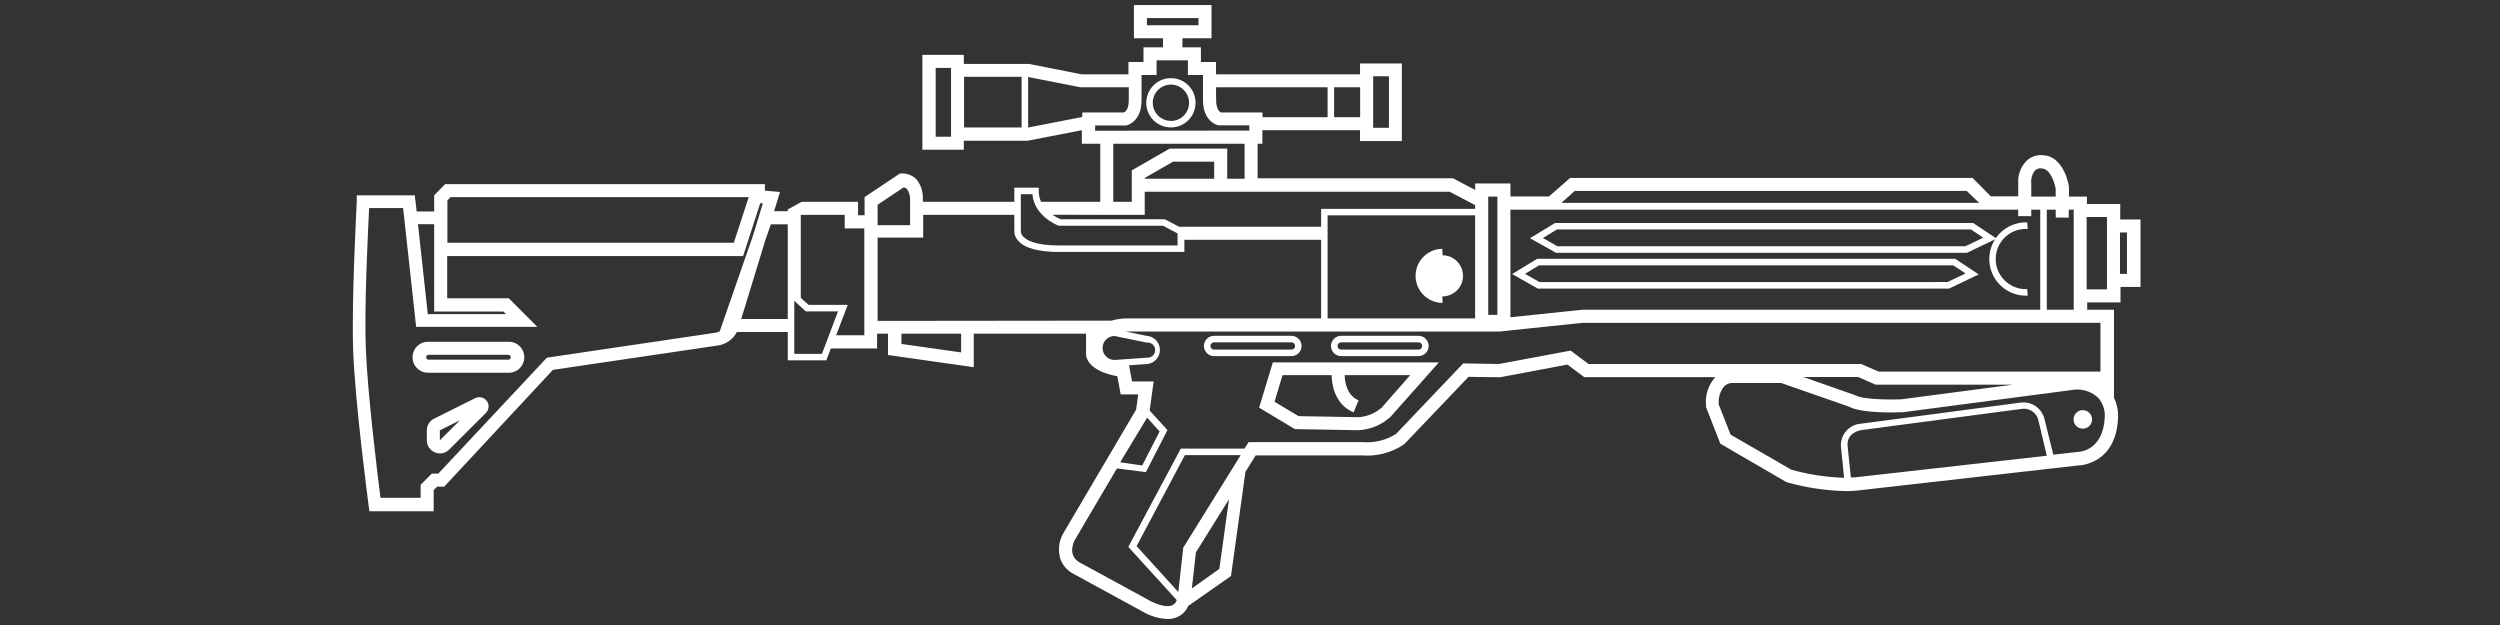 ﻿<?xml version="1.0" encoding="UTF-8" standalone="no"?>
<!DOCTYPE svg PUBLIC "-//W3C//DTD SVG 20010904//EN" "http://www.w3.org/TR/2001/REC-SVG-20010904/DTD/svg10.dtd">
<svg version="1.1" id="Frosty Editor v1.0.6.3" xmlns="http://www.w3.org/2000/svg" d1p1:xlink="http://www.w3.org/1999/xlink" viewBox="0 0 384 96" xmlns:d1p1="xmlns">
  <rect x="0" y="0" width="384" height="96" fill="#333333" stroke="none"/>
  <path stroke="none" fill="none" d="M 232.310,42.090 C 233.590,41.310 234.870,40.530 236.150,39.750 257.553,39.750 278.957,39.750 300.360,39.750 301.563,40.550 302.767,41.350 303.970,42.150 302.450,42.877 300.930,43.603 299.410,44.330 278.343,44.330 257.277,44.330 236.210,44.330 234.910,43.583 233.610,42.837 232.310,42.090 Z M 238.900,34.250 C 260.303,34.250 281.707,34.250 303.110,34.250 304.313,35.050 305.517,35.850 306.720,36.650 305.200,37.377 303.680,38.103 302.160,38.830 281.107,38.830 260.053,38.830 239.000,38.830 237.667,38.083 236.333,37.337 235.000,36.590 236.300,35.810 237.600,35.030 238.900,34.250 Z M 311.420,34.160 C 311.447,34.493 311.473,34.827 311.500,35.160 311.473,35.160 311.447,35.160 311.420,35.160 309.716,35.081 308.107,35.945 307.232,37.408 306.356,38.872 306.356,40.698 307.232,42.162 308.107,43.625 309.716,44.489 311.420,44.410 311.447,44.743 311.473,45.077 311.500,45.410 309.435,45.511 307.481,44.471 306.411,42.703 305.340,40.935 305.324,38.722 306.370,36.939 307.415,35.156 309.354,34.089 311.420,34.160 311.420,34.160 311.420,34.160 311.420,34.160 Z M 313.420,47.580 C 313.420,42.453 313.420,37.327 313.420,32.200 312.947,32.200 312.473,32.200 312.000,32.200 312.000,32.533 312.000,32.867 312.000,33.200 311.333,33.200 310.667,33.200 310.000,33.200 310.000,32.867 310.000,32.533 310.000,32.200 308.490,32.200 306.980,32.200 305.470,32.200 305.427,32.200 305.383,32.200 305.340,32.200 282.950,32.200 260.560,32.200 238.170,32.200 238.113,32.200 238.057,32.200 238.000,32.200 236.000,32.200 234.000,32.200 232.000,32.200 232.000,37.710 232.000,43.220 232.000,48.730 235.667,48.347 239.333,47.963 243.000,47.580 266.473,47.580 289.947,47.580 313.420,47.580 Z " />
  <path stroke="none" fill="none" d="M 228.590,30.220 C 229.063,30.220 229.537,30.220 230.010,30.220 230.010,36.267 230.010,42.313 230.010,48.360 229.537,48.360 229.063,48.360 228.590,48.360 228.590,42.313 228.590,36.267 228.590,30.220 Z " />
  <path stroke="none" fill="none" d="M 300.020,40.750 C 278.813,40.750 257.607,40.750 236.400,40.750 235.680,41.187 234.960,41.623 234.240,42.060 234.983,42.483 235.727,42.907 236.470,43.330 257.360,43.330 278.250,43.330 299.140,43.330 300.063,42.890 300.987,42.450 301.910,42.010 301.280,41.590 300.650,41.170 300.020,40.750 300.020,40.750 300.020,40.750 300.020,40.750 Z " />
  <path stroke="none" fill="none" d="M 315.790,32.200 C 315.333,32.200 314.877,32.200 314.420,32.200 314.420,37.327 314.420,42.453 314.420,47.580 315.797,47.580 317.173,47.580 318.550,47.580 318.550,42.453 318.550,37.327 318.550,32.200 318.297,32.200 318.043,32.200 317.790,32.200 317.790,32.603 317.790,33.007 317.790,33.410 317.123,33.410 316.457,33.410 315.790,33.410 315.790,33.007 315.790,32.603 315.790,32.200 315.790,32.200 315.790,32.200 315.790,32.200 Z " />
  <path stroke="none" fill="none" d="M 204.920,13.420 C 206.253,13.420 207.587,13.420 208.920,13.420 208.920,14.950 208.920,16.480 208.920,18.010 207.587,18.010 206.253,18.010 204.920,18.010 204.920,16.480 204.920,14.950 204.920,13.420 Z " />
  <path stroke="none" fill="none" d="M 302.130,29.330 C 282.060,29.330 261.990,29.330 241.920,29.330 241.227,29.940 240.533,30.550 239.840,31.160 261.213,31.160 282.587,31.160 303.960,31.160 303.350,30.550 302.740,29.940 302.130,29.330 302.130,29.330 302.130,29.330 302.130,29.330 Z " />
  <path stroke="none" fill="none" d="M 301.890,37.830 C 302.813,37.390 303.737,36.950 304.660,36.510 304.030,36.090 303.400,35.670 302.770,35.250 281.563,35.250 260.357,35.250 239.150,35.250 238.430,35.687 237.710,36.123 236.990,36.560 237.733,36.983 238.477,37.407 239.220,37.830 260.110,37.830 281.000,37.830 301.890,37.830 301.890,37.830 301.890,37.830 301.890,37.830 Z " />
  <path stroke="none" fill="none" d="M 179.900,19.580 C 178.366,19.584 176.981,18.663 176.391,17.247 175.802,15.831 176.123,14.200 177.207,13.114 178.290,12.028 179.921,11.702 181.338,12.288 182.756,12.874 183.680,14.256 183.680,15.790 183.680,16.801 183.277,17.769 182.559,18.481 181.842,19.192 180.870,19.588 179.860,19.580 179.873,19.580 179.887,19.580 179.900,19.580 Z M 191.900,19.270 C 190.313,19.270 188.727,19.270 187.140,19.270 187.050,19.270 184.780,18.760 184.780,15.420 184.780,14.120 184.780,12.820 184.780,11.520 184.007,11.520 183.233,11.520 182.460,11.520 182.460,10.770 182.460,10.020 182.460,9.270 180.857,9.270 179.253,9.270 177.650,9.270 177.650,10.020 177.650,10.770 177.650,11.520 176.880,11.520 176.110,11.520 175.340,11.520 175.340,12.813 175.340,14.107 175.340,15.400 175.340,18.740 173.070,19.230 172.970,19.250 172.907,19.250 172.843,19.250 172.780,19.250 171.257,19.250 169.733,19.250 168.210,19.250 168.210,19.520 168.210,19.790 168.210,20.060 176.107,20.060 184.003,20.060 191.900,20.060 191.900,19.797 191.900,19.533 191.900,19.270 Z " />
  <path stroke="none" fill="none" d="M 191.170,27.450 C 191.170,25.660 191.170,23.870 191.170,22.080 184.447,22.080 177.723,22.080 171.000,22.080 171.000,25.053 171.000,28.027 171.000,31.000 171.947,31.000 172.893,31.000 173.840,31.000 173.840,29.390 173.840,27.780 173.840,26.170 175.780,25.057 177.720,23.943 179.660,22.830 182.607,22.830 185.553,22.830 188.500,22.830 188.500,24.370 188.500,25.910 188.500,27.450 189.390,27.450 190.280,27.450 191.170,27.450 191.170,27.450 191.170,27.450 191.170,27.450 Z " />
  <path stroke="none" fill="none" d="M 182.650,15.790 C 182.650,17.331 181.401,18.580 179.860,18.580 178.319,18.580 177.070,17.331 177.070,15.790 177.070,14.249 178.319,13.000 179.860,13.000 181.401,13.000 182.650,14.249 182.650,15.790 182.650,15.790 182.650,15.790 182.650,15.790 Z " />
  <path stroke="none" fill="none" d="M 173.340,15.400 C 173.340,14.733 173.340,14.067 173.340,13.400 170.853,13.400 168.367,13.400 165.880,13.400 163.213,12.877 160.547,12.353 157.880,11.830 157.880,14.417 157.880,17.003 157.880,19.590 160.613,19.060 163.347,18.530 166.080,18.000 166.123,18.000 166.167,18.000 166.210,18.000 166.210,17.757 166.210,17.513 166.210,17.270 168.347,17.270 170.483,17.270 172.620,17.270 172.790,17.190 173.340,16.810 173.340,15.400 173.340,15.400 173.340,15.400 173.340,15.400 Z " />
  <path stroke="none" fill="none" d="M 187.500,17.270 C 189.633,17.270 191.767,17.270 193.900,17.270 193.900,17.513 193.900,17.757 193.900,18.000 197.233,18.000 200.567,18.000 203.900,18.000 203.900,16.473 203.900,14.947 203.900,13.420 198.193,13.420 192.487,13.420 186.780,13.420 186.780,14.087 186.780,14.753 186.780,15.420 186.780,16.780 187.300,17.170 187.500,17.270 187.500,17.270 187.500,17.270 187.500,17.270 Z " />
  <path stroke="none" fill="none" d="M 176.170,2.780 C 178.810,2.780 181.450,2.780 184.090,2.780 184.090,3.147 184.090,3.513 184.090,3.880 181.450,3.880 178.810,3.880 176.170,3.880 176.170,3.513 176.170,3.147 176.170,2.780 Z " />
  <path stroke="none" fill="none" d="M 148.080,11.800 C 151.027,11.800 153.973,11.800 156.920,11.800 156.920,14.407 156.920,17.013 156.920,19.620 153.973,19.620 151.027,19.620 148.080,19.620 148.080,17.013 148.080,14.407 148.080,11.800 Z " />
  <path stroke="none" fill="none" d="M 175.840,27.450 C 179.393,27.450 182.947,27.450 186.500,27.450 186.500,26.577 186.500,25.703 186.500,24.830 184.397,24.830 182.293,24.830 180.190,24.830 178.740,25.660 177.290,26.490 175.840,27.320 175.840,27.363 175.840,27.407 175.840,27.450 175.840,27.450 175.840,27.450 175.840,27.450 Z " />
  <path stroke="none" fill="none" d="M 146.070,10.430 C 145.283,10.430 144.497,10.430 143.710,10.430 143.710,13.950 143.710,17.470 143.710,20.990 144.497,20.990 145.283,20.990 146.070,20.990 146.070,20.533 146.070,20.077 146.070,19.620 146.073,19.620 146.077,19.620 146.080,19.620 146.080,17.013 146.080,14.407 146.080,11.800 146.077,11.800 146.073,11.800 146.070,11.800 146.070,11.343 146.070,10.887 146.070,10.430 146.070,10.430 146.070,10.430 146.070,10.430 Z " />
  <path stroke="none" fill="none" d="M 129.750,32.990 C 127.797,32.990 125.843,32.990 123.890,32.990 123.593,33.000 123.297,33.010 123.000,33.020 123.000,37.267 123.000,41.513 123.000,45.760 123.397,46.117 123.793,46.473 124.190,46.830 126.190,46.830 128.190,46.830 130.190,46.830 129.597,48.387 129.003,49.943 128.410,51.500 129.853,51.500 131.297,51.500 132.740,51.500 132.740,51.137 132.740,50.773 132.740,50.410 132.743,50.410 132.747,50.410 132.750,50.410 132.750,45.773 132.750,41.137 132.750,36.500 132.750,36.027 132.750,35.553 132.750,35.080 131.750,35.080 130.750,35.080 129.750,35.080 129.750,34.383 129.750,33.687 129.750,32.990 129.750,32.990 129.750,32.990 129.750,32.990 Z " />
  <path stroke="none" fill="none" d="M 210.920,11.750 C 211.727,11.750 212.533,11.750 213.340,11.750 213.340,14.390 213.340,17.030 213.340,19.670 212.533,19.670 211.727,19.670 210.920,19.670 210.920,17.030 210.920,14.390 210.920,11.750 Z " />
  <path stroke="none" fill="none" d="M 77.710,48.250 C 77.580,48.117 77.450,47.983 77.320,47.850 73.777,47.850 70.233,47.850 66.690,47.850 66.690,43.380 66.690,38.910 66.690,34.440 65.857,34.440 65.023,34.440 64.190,34.440 64.697,39.043 65.203,43.647 65.710,48.250 69.710,48.250 73.710,48.250 77.710,48.250 77.710,48.250 77.710,48.250 77.710,48.250 Z " />
  <path stroke="none" fill="none" d="M 112.690,37.330 C 113.450,34.980 114.210,32.630 114.970,30.280 99.710,30.280 84.450,30.280 69.190,30.280 69.023,30.450 68.857,30.620 68.690,30.790 68.690,32.970 68.690,35.150 68.690,37.330 83.357,37.330 98.023,37.330 112.690,37.330 112.690,37.330 112.690,37.330 112.690,37.330 Z " />
  <path stroke="none" fill="none" d="M 67.520,67.630 C 68.553,66.607 69.587,65.583 70.620,64.560 69.590,65.073 68.560,65.587 67.530,66.100 67.527,66.610 67.523,67.120 67.520,67.630 67.520,67.630 67.520,67.630 67.520,67.630 Z " />
  <path stroke="none" fill="none" d="M 123.800,47.830 C 123.207,47.290 122.613,46.750 122.020,46.210 122.020,48.917 122.020,51.623 122.020,54.330 123.430,54.330 124.840,54.330 126.250,54.330 127.080,52.163 127.910,49.997 128.740,47.830 127.093,47.830 125.447,47.830 123.800,47.830 123.800,47.830 123.800,47.830 123.800,47.830 Z " />
  <path stroke="none" fill="none" d="M 121.000,45.870 C 121.000,42.060 121.000,38.250 121.000,34.440 120.133,34.440 119.267,34.440 118.400,34.440 118.130,35.213 117.860,35.987 117.590,36.760 116.343,40.833 115.097,44.907 113.850,48.980 116.240,48.980 118.630,48.980 121.020,48.980 121.020,47.943 121.020,46.907 121.020,45.870 121.013,45.870 121.007,45.870 121.000,45.870 121.000,45.870 121.000,45.870 121.000,45.870 Z " />
  <path stroke="none" fill="none" d="M 78.000,54.500 C 73.967,54.500 69.933,54.500 65.900,54.500 65.751,54.476 65.602,54.541 65.520,54.667 65.438,54.794 65.438,54.956 65.520,55.083 65.602,55.209 65.751,55.274 65.900,55.250 69.933,55.250 73.967,55.250 78.000,55.250 78.149,55.274 78.298,55.209 78.380,55.083 78.462,54.956 78.462,54.794 78.380,54.667 78.298,54.541 78.149,54.476 78.000,54.500 78.000,54.500 78.000,54.500 78.000,54.500 Z " />
  <path stroke="none" fill="none" d="M 78.000,57.250 C 73.967,57.250 69.933,57.250 65.900,57.250 65.015,57.307 64.171,56.868 63.711,56.109 63.251,55.351 63.251,54.399 63.711,53.641 64.171,52.882 65.015,52.443 65.900,52.500 69.933,52.500 73.967,52.500 78.000,52.500 78.885,52.443 79.729,52.882 80.189,53.641 80.649,54.399 80.649,55.351 80.189,56.109 79.729,56.868 78.885,57.307 78.000,57.250 78.000,57.250 78.000,57.250 78.000,57.250 Z M 74.600,63.420 C 72.733,65.297 70.867,67.173 69.000,69.050 68.626,69.432 68.114,69.648 67.580,69.650 67.316,69.646 67.054,69.592 66.810,69.490 66.052,69.184 65.558,68.447 65.560,67.630 65.560,67.123 65.560,66.617 65.560,66.110 65.557,65.347 65.987,64.649 66.670,64.310 68.780,63.257 70.890,62.203 73.000,61.150 73.622,60.843 74.374,61.030 74.780,61.592 75.185,62.154 75.127,62.926 74.640,63.420 74.627,63.420 74.613,63.420 74.600,63.420 Z M 115.690,36.140 C 116.187,34.513 116.683,32.887 117.180,31.260 117.043,31.260 116.907,31.260 116.770,31.260 115.893,33.963 115.017,36.667 114.140,39.370 98.990,39.370 83.840,39.370 68.690,39.370 68.690,41.543 68.690,43.717 68.690,45.890 71.843,45.890 74.997,45.890 78.150,45.890 79.613,47.357 81.077,48.823 82.540,50.290 76.333,50.290 70.127,50.290 63.920,50.290 63.253,44.193 62.587,38.097 61.920,32.000 60.180,32.000 58.440,32.000 56.700,32.000 56.530,35.370 55.980,47.000 56.190,53.590 56.400,60.180 58.000,73.070 58.440,76.500 60.480,76.500 62.520,76.500 64.560,76.500 64.560,75.833 64.560,75.167 64.560,74.500 65.130,73.930 65.700,73.360 66.270,72.790 66.603,72.790 66.937,72.790 67.270,72.790 72.847,66.840 78.423,60.890 84.000,54.940 92.667,53.657 101.333,52.373 110.000,51.090 110.188,51.056 110.370,50.995 110.540,50.910 112.257,45.987 113.973,41.063 115.690,36.140 Z " />
  <path stroke="none" fill="none" d="M 315.790,28.920 C 315.700,28.480 315.140,25.920 313.590,25.830 313.245,25.790 312.900,25.899 312.640,26.130 312.182,26.690 311.966,27.410 312.040,28.130 312.040,28.797 312.040,29.463 312.040,30.130 313.290,30.130 314.540,30.130 315.790,30.130 315.790,29.727 315.790,29.323 315.790,28.920 Z " />
  <path stroke="none" fill="none" d="M 206.000,53.700 C 209.960,53.700 213.920,53.700 217.880,53.700 218.080,53.700 218.265,53.594 218.366,53.420 218.466,53.247 218.466,53.033 218.366,52.860 218.265,52.686 218.080,52.580 217.880,52.580 213.920,52.580 209.960,52.580 206.000,52.580 205.691,52.580 205.441,52.831 205.441,53.140 205.441,53.449 205.691,53.700 206.000,53.700 206.000,53.700 206.000,53.700 206.000,53.700 Z " />
  <path stroke="none" fill="none" d="M 292.130,61.330 C 297.833,60.580 303.537,59.830 309.240,59.080 302.203,59.080 295.167,59.080 288.130,59.080 287.240,58.690 286.350,58.300 285.460,57.910 282.640,57.910 279.820,57.910 277.000,57.910 279.687,58.857 282.373,59.803 285.060,60.750 285.860,61.250 289.340,61.440 292.130,61.330 292.130,61.330 292.130,61.330 292.130,61.330 Z " />
  <path stroke="none" fill="none" d="M 198.920,53.140 C 198.920,52.831 198.669,52.580 198.360,52.580 194.400,52.580 190.440,52.580 186.480,52.580 186.171,52.580 185.921,52.831 185.921,53.140 185.921,53.449 186.171,53.700 186.480,53.700 190.440,53.700 194.400,53.700 198.360,53.700 198.669,53.700 198.920,53.449 198.920,53.140 198.920,53.140 198.920,53.140 198.920,53.140 Z " />
  <path stroke="none" fill="none" d="M 319.920,65.830 C 319.136,65.830 318.500,65.194 318.500,64.410 318.500,63.626 319.136,62.990 319.920,62.990 320.704,62.990 321.340,63.626 321.340,64.410 321.340,64.787 321.190,65.148 320.924,65.414 320.658,65.680 320.297,65.830 319.920,65.830 319.920,65.830 319.920,65.830 319.920,65.830 Z M 318.850,59.830 C 310.000,60.993 301.150,62.157 292.300,63.320 291.160,63.320 285.930,63.530 284.120,62.490 280.623,61.270 277.127,60.050 273.630,58.830 271.103,58.830 268.577,58.830 266.050,58.830 265.591,58.842 265.156,59.037 264.840,59.370 264.230,60.154 263.944,61.142 264.040,62.130 264.643,63.673 265.247,65.217 265.850,66.760 268.963,68.557 272.077,70.353 275.190,72.150 277.828,72.882 280.544,73.299 283.280,73.390 283.120,71.803 282.960,70.217 282.800,68.630 282.731,67.753 283.016,66.884 283.590,66.217 284.165,65.551 284.982,65.141 285.860,65.080 294.067,63.997 302.273,62.913 310.480,61.830 310.480,61.830 310.480,61.830 310.480,61.830 312.083,61.673 313.566,62.689 314.000,64.240 314.450,66.117 314.900,67.993 315.350,69.870 316.570,69.730 317.790,69.590 319.010,69.450 319.420,69.450 323.010,69.270 323.260,64.030 323.320,62.988 322.988,61.961 322.330,61.150 321.399,60.253 320.142,59.776 318.850,59.830 318.850,59.830 318.850,59.830 318.850,59.830 Z " />
  <path stroke="none" fill="none" d="M 310.550,62.830 C 302.367,63.913 294.183,64.997 286.000,66.080 285.750,66.080 283.610,66.460 283.800,68.530 283.967,70.140 284.133,71.750 284.300,73.360 284.483,73.370 284.667,73.370 284.850,73.360 294.697,72.240 304.543,71.120 314.390,70.000 313.947,68.157 313.503,66.313 313.060,64.470 312.751,63.373 311.679,62.672 310.550,62.830 310.550,62.830 310.550,62.830 310.550,62.830 Z " />
  <path stroke="none" fill="none" d="M 320.550,33.330 C 321.593,33.330 322.637,33.330 323.680,33.330 323.680,37.040 323.680,40.750 323.680,44.460 322.637,44.460 321.593,44.460 320.550,44.460 320.550,40.750 320.550,37.040 320.550,33.330 Z " />
  <path stroke="none" fill="none" d="M 208.610,64.080 C 209.942,64.008 211.213,63.494 212.220,62.620 213.683,60.953 215.147,59.287 216.610,57.620 213.253,57.620 209.897,57.620 206.540,57.620 206.540,58.410 206.760,60.690 208.680,61.490 208.423,62.107 208.167,62.723 207.910,63.340 204.910,62.070 204.560,58.770 204.540,57.620 202.027,57.620 199.513,57.620 197.000,57.620 196.590,58.970 196.180,60.320 195.770,61.670 197.000,62.407 198.230,63.143 199.460,63.880 202.510,63.947 205.560,64.013 208.610,64.080 Z " />
  <path stroke="none" fill="none" d="M 325.670,35.710 C 326.027,35.710 326.383,35.710 326.740,35.710 326.740,37.827 326.740,39.943 326.740,42.060 326.383,42.060 326.027,42.060 325.670,42.060 325.670,39.943 325.670,37.827 325.670,35.710 Z " />
  <path stroke="none" fill="none" d="M 213.670,64.000 C 212.305,65.270 210.532,66.011 208.670,66.090 205.427,66.033 202.183,65.977 198.940,65.920 197.110,64.823 195.280,63.727 193.450,62.630 194.153,60.297 194.857,57.963 195.560,55.630 204.077,55.630 212.593,55.630 221.110,55.630 218.630,58.420 216.150,61.210 213.670,64.000 Z M 186.500,54.700 C 185.639,54.699 184.941,54.001 184.941,53.140 184.941,52.279 185.639,51.581 186.500,51.580 190.460,51.580 194.420,51.580 198.380,51.580 198.938,51.580 199.453,51.877 199.732,52.360 200.011,52.842 200.011,53.437 199.732,53.920 199.453,54.403 198.938,54.700 198.380,54.700 194.420,54.700 190.460,54.700 186.500,54.700 Z M 206.000,51.580 C 209.960,51.580 213.920,51.580 217.880,51.580 218.741,51.581 219.439,52.279 219.439,53.140 219.439,54.001 218.741,54.699 217.880,54.700 213.920,54.700 209.960,54.700 206.000,54.700 205.139,54.699 204.441,54.001 204.441,53.140 204.441,52.279 205.139,51.581 206.000,51.580 206.000,51.580 206.000,51.580 206.000,51.580 Z M 230.340,50.910 C 211.190,50.910 192.040,50.910 172.890,50.910 173.973,51.133 175.057,51.357 176.140,51.580 177.279,51.657 178.163,52.604 178.163,53.745 178.163,54.886 177.279,55.833 176.140,55.910 175.233,55.973 174.327,56.037 173.420,56.100 173.573,56.927 173.727,57.753 173.880,58.580 174.987,58.580 176.093,58.580 177.200,58.580 176.997,60.070 176.793,61.560 176.590,63.050 177.500,64.050 178.410,65.050 179.320,66.050 178.213,68.213 177.107,70.377 176.000,72.540 174.503,72.360 173.007,72.180 171.510,72.000 169.350,75.667 167.190,79.333 165.030,83.000 163.920,85.350 165.460,86.270 165.770,86.430 169.437,88.430 173.103,90.430 176.770,92.430 178.240,93.140 179.440,93.340 180.110,92.970 180.391,92.804 180.601,92.541 180.700,92.230 178.237,89.487 175.773,86.743 173.310,84.000 175.997,78.973 178.683,73.947 181.370,68.920 184.633,68.920 187.897,68.920 191.160,68.920 191.367,68.587 191.573,68.253 191.780,67.920 197.633,67.920 203.487,67.920 209.340,67.920 211.124,68.067 212.908,67.628 214.420,66.670 217.863,63.057 221.307,59.443 224.750,55.830 226.583,55.860 228.417,55.890 230.250,55.920 233.917,55.233 237.583,54.547 241.250,53.860 242.167,54.543 243.083,55.227 244.000,55.910 257.960,55.910 271.920,55.910 285.880,55.910 286.770,56.300 287.660,56.690 288.550,57.080 299.923,57.080 311.297,57.080 322.670,57.080 322.670,54.580 322.670,52.080 322.670,49.580 296.133,49.580 269.597,49.580 243.060,49.580 238.820,50.023 234.580,50.467 230.340,50.910 Z " />
  <path stroke="none" fill="none" d="M 174.530,83.840 C 176.667,86.193 178.803,88.547 180.940,90.900 181.193,88.627 181.447,86.353 181.700,84.080 184.647,79.357 187.593,74.633 190.540,69.910 187.683,69.910 184.827,69.910 181.970,69.910 179.490,74.553 177.010,79.197 174.530,83.840 174.530,83.840 174.530,83.840 174.530,83.840 Z " />
  <path stroke="none" fill="none" d="M 138.420,52.790 C 141.477,53.223 144.533,53.657 147.590,54.090 147.590,53.143 147.590,52.197 147.590,51.250 144.533,51.250 141.477,51.250 138.420,51.250 138.420,51.763 138.420,52.277 138.420,52.790 138.420,52.790 138.420,52.790 138.420,52.790 Z " />
  <path stroke="none" fill="none" d="M 177.250,53.750 C 177.253,53.441 177.132,53.143 176.914,52.923 176.696,52.704 176.399,52.580 176.090,52.580 176.060,52.580 176.030,52.580 176.000,52.580 174.380,52.247 172.760,51.913 171.140,51.580 171.797,51.580 172.405,51.931 172.734,52.500 173.062,53.069 173.062,53.771 172.734,54.340 172.405,54.909 171.797,55.260 171.140,55.260 172.770,55.147 174.400,55.033 176.030,54.920 176.349,54.934 176.660,54.816 176.890,54.596 177.120,54.375 177.250,54.069 177.250,53.750 177.250,53.750 177.250,53.750 177.250,53.750 Z " />
  <path stroke="none" fill="none" d="M 178.070,66.240 C 177.430,65.530 176.790,64.820 176.150,64.110 174.787,66.417 173.423,68.723 172.060,71.030 173.170,71.173 174.280,71.317 175.390,71.460 176.283,69.720 177.177,67.980 178.070,66.240 178.070,66.240 178.070,66.240 178.070,66.240 Z " />
  <path stroke="none" fill="none" d="M 172.820,48.910 C 182.853,48.910 192.887,48.910 202.920,48.910 202.920,44.883 202.920,40.857 202.920,36.830 195.920,36.830 188.920,36.830 181.920,36.830 181.920,37.453 181.920,38.077 181.920,38.700 175.503,38.700 169.087,38.700 162.670,38.700 159.510,38.700 157.390,38.120 156.380,36.960 155.975,36.541 155.765,35.971 155.800,35.390 155.800,34.593 155.800,33.797 155.800,33.000 151.133,33.000 146.467,33.000 141.800,33.000 141.800,34.167 141.800,35.333 141.800,36.500 139.467,36.500 137.133,36.500 134.800,36.500 134.800,40.750 134.800,45.000 134.800,49.250 146.800,49.250 158.800,49.250 170.800,49.250 171.458,49.060 172.136,48.946 172.820,48.910 172.820,48.910 172.820,48.910 172.820,48.910 Z " />
  <path stroke="none" fill="none" d="M 221.590,39.210 C 221.570,38.877 221.550,38.543 221.530,38.210 221.550,38.210 221.570,38.210 221.590,38.210 223.076,38.210 224.450,39.003 225.193,40.290 225.936,41.577 225.936,43.163 225.193,44.450 224.450,45.737 223.076,46.530 221.590,46.530 221.570,46.197 221.550,45.863 221.530,45.530 222.659,45.541 223.708,44.948 224.282,43.976 224.856,43.004 224.867,41.799 224.312,40.816 223.757,39.833 222.719,39.221 221.590,39.210 221.590,39.210 221.590,39.210 221.590,39.210 Z M 226.590,48.910 C 226.590,43.633 226.590,38.357 226.590,33.080 219.033,33.080 211.477,33.080 203.920,33.080 203.920,38.357 203.920,43.633 203.920,48.910 211.477,48.910 219.033,48.910 226.590,48.910 Z " />
  <path stroke="none" fill="none" d="M 183.020,90.300 C 184.427,89.313 185.833,88.327 187.240,87.340 187.737,83.757 188.233,80.173 188.730,76.590 187.033,79.310 185.337,82.030 183.640,84.750 183.433,86.600 183.227,88.450 183.020,90.300 183.020,90.300 183.020,90.300 183.020,90.300 Z " />
  <path stroke="none" fill="none" d="M 139.760,30.500 C 139.771,29.941 139.599,29.393 139.270,28.940 139.137,28.801 138.961,28.713 138.770,28.690 137.437,29.580 136.103,30.470 134.770,31.360 134.770,32.407 134.770,33.453 134.770,34.500 136.437,34.500 138.103,34.500 139.770,34.500 139.767,33.167 139.763,31.833 139.760,30.500 Z " />
  <path stroke="none" fill="none" d="M 178.920,33.700 C 179.650,34.083 180.380,34.467 181.110,34.850 181.110,34.850 181.110,34.850 181.110,34.850 188.380,34.850 195.650,34.850 202.920,34.850 202.920,33.927 202.920,33.003 202.920,32.080 210.810,32.080 218.700,32.080 226.590,32.080 226.590,31.887 226.590,31.693 226.590,31.500 225.287,30.817 223.983,30.133 222.680,29.450 207.067,29.450 191.453,29.450 175.840,29.450 175.840,30.633 175.840,31.817 175.840,33.000 171.100,33.000 166.360,33.000 161.620,33.000 162.017,33.278 162.443,33.513 162.890,33.700 168.233,33.700 173.577,33.700 178.920,33.700 Z " />
  <path stroke="none" fill="none" d="M 162.670,37.700 C 168.753,37.700 174.837,37.700 180.920,37.700 180.920,37.093 180.920,36.487 180.920,35.880 180.170,35.487 179.420,35.093 178.670,34.700 173.337,34.700 168.003,34.700 162.670,34.700 162.520,34.650 158.940,33.290 158.620,29.860 158.013,29.860 157.407,29.860 156.800,29.860 156.800,31.733 156.800,33.607 156.800,35.480 156.788,35.816 156.923,36.141 157.170,36.370 157.740,37.000 159.160,37.700 162.670,37.700 162.670,37.700 162.670,37.700 162.670,37.700 Z " />
  <path stroke="none" fill="#ffffffff" d="M 179.860,18.570 C 178.731,18.574 177.710,17.897 177.275,16.855 176.840,15.812 177.077,14.611 177.874,13.811 178.671,13.011 179.872,12.770 180.915,13.201 181.959,13.633 182.640,14.651 182.640,15.780 182.643,16.520 182.351,17.231 181.830,17.756 181.309,18.281 180.600,18.577 179.860,18.580 179.860,18.577 179.860,18.573 179.860,18.570 Z M 179.860,12.000 C 178.325,11.996 176.940,12.918 176.350,14.335 175.761,15.752 176.085,17.385 177.170,18.470 178.255,19.555 179.888,19.879 181.305,19.290 182.722,18.700 183.644,17.315 183.640,15.780 183.635,13.695 181.945,12.006 179.860,12.000 179.860,12.000 179.860,12.000 179.860,12.000 Z " />
  <path stroke="none" fill="#ffffffff" d="M 197.000,57.620 C 199.513,57.620 202.027,57.620 204.540,57.620 204.540,58.770 204.880,62.070 207.910,63.340 208.167,62.723 208.423,62.107 208.680,61.490 206.760,60.690 206.550,58.410 206.540,57.620 209.897,57.620 213.253,57.620 216.610,57.620 215.147,59.287 213.683,60.953 212.220,62.620 211.212,63.494 209.942,64.008 208.610,64.080 205.560,64.027 202.510,63.973 199.460,63.920 198.230,63.183 197.000,62.447 195.770,61.710 196.180,60.347 196.590,58.983 197.000,57.620 Z M 193.400,62.620 C 195.230,63.717 197.060,64.813 198.890,65.910 202.133,65.967 205.377,66.023 208.620,66.080 210.482,66.001 212.255,65.260 213.620,63.990 216.083,61.213 218.547,58.437 221.010,55.660 212.510,55.660 204.010,55.660 195.510,55.660 194.807,57.980 194.103,60.300 193.400,62.620 Z " />
  <path stroke="none" fill="#ffffffff" d="M 326.700,42.070 C 326.343,42.070 325.987,42.070 325.630,42.070 325.630,39.950 325.630,37.830 325.630,35.710 325.987,35.710 326.343,35.710 326.700,35.710 326.700,37.830 326.700,39.950 326.700,42.070 Z M 323.630,44.450 C 322.590,44.450 321.550,44.450 320.510,44.450 320.510,40.743 320.510,37.037 320.510,33.330 321.550,33.330 322.590,33.330 323.630,33.330 323.630,37.037 323.630,40.743 323.630,44.450 Z M 322.630,49.580 C 322.630,52.080 322.630,54.580 322.630,57.080 311.270,57.080 299.910,57.080 288.550,57.080 287.660,56.690 286.770,56.300 285.880,55.910 271.920,55.910 257.960,55.910 244.000,55.910 243.083,55.223 242.167,54.537 241.250,53.850 237.583,54.537 233.917,55.223 230.250,55.910 228.417,55.880 226.583,55.850 224.750,55.820 221.307,59.433 217.863,63.047 214.420,66.660 212.908,67.618 211.124,68.057 209.340,67.910 203.487,67.910 197.633,67.910 191.780,67.910 191.573,68.243 191.367,68.577 191.160,68.910 187.897,68.910 184.633,68.910 181.370,68.910 178.683,73.940 175.997,78.970 173.310,84.000 175.790,86.727 178.270,89.453 180.750,92.180 180.651,92.491 180.441,92.754 180.160,92.920 179.490,93.290 178.290,93.090 176.820,92.380 173.153,90.380 169.487,88.380 165.820,86.380 165.510,86.220 163.970,85.300 165.080,82.950 167.240,79.283 169.400,75.617 171.560,71.950 173.043,72.140 174.527,72.330 176.010,72.520 177.113,70.367 178.217,68.213 179.320,66.060 178.410,65.060 177.500,64.060 176.590,63.060 176.793,61.570 176.997,60.080 177.200,58.590 176.093,58.590 174.987,58.590 173.880,58.590 173.727,57.763 173.573,56.937 173.420,56.110 174.327,56.047 175.233,55.983 176.140,55.920 177.279,55.843 178.163,54.896 178.163,53.755 178.163,52.614 177.279,51.667 176.140,51.590 175.057,51.367 173.973,51.143 172.890,50.920 192.040,50.920 211.190,50.920 230.340,50.920 234.580,50.477 238.820,50.033 243.060,49.590 269.583,49.587 296.107,49.583 322.630,49.580 Z M 277.000,57.910 C 279.807,57.910 282.613,57.910 285.420,57.910 286.310,58.300 287.200,58.690 288.090,59.080 295.127,59.080 302.163,59.080 309.200,59.080 303.497,59.830 297.793,60.580 292.090,61.330 289.300,61.440 285.820,61.250 285.090,60.750 282.393,59.803 279.697,58.857 277.000,57.910 Z M 323.300,64.000 C 323.060,69.240 319.460,69.420 319.050,69.420 317.830,69.560 316.610,69.700 315.390,69.840 314.927,67.973 314.463,66.107 314.000,64.240 313.565,62.677 312.063,61.658 310.450,61.830 310.450,61.830 310.450,61.830 310.450,61.830 302.243,62.913 294.037,63.997 285.830,65.080 284.952,65.141 284.135,65.551 283.560,66.217 282.986,66.884 282.701,67.753 282.770,68.630 282.930,70.217 283.090,71.803 283.250,73.390 280.514,73.299 277.798,72.883 275.160,72.150 272.047,70.353 268.933,68.557 265.820,66.760 265.213,65.217 264.607,63.673 264.000,62.130 263.904,61.142 264.190,60.154 264.800,59.370 265.116,59.037 265.551,58.842 266.010,58.830 268.537,58.830 271.063,58.830 273.590,58.830 277.087,60.050 280.583,61.270 284.080,62.490 285.890,63.490 291.080,63.370 292.260,63.320 301.110,62.157 309.960,60.993 318.810,59.830 320.115,59.765 321.389,60.243 322.330,61.150 322.995,61.947 323.341,62.963 323.300,64.000 323.300,64.000 323.300,64.000 323.300,64.000 Z M 284.840,73.330 C 284.657,73.340 284.473,73.340 284.290,73.330 284.123,71.720 283.957,70.110 283.790,68.500 283.600,66.430 285.740,66.080 285.990,66.050 294.177,64.967 302.363,63.883 310.550,62.800 311.673,62.640 312.743,63.331 313.060,64.420 313.503,66.280 313.947,68.140 314.390,70.000 304.540,71.110 294.690,72.220 284.840,73.330 Z M 181.750,84.120 C 181.497,86.393 181.243,88.667 180.990,90.940 178.853,88.587 176.717,86.233 174.580,83.880 177.053,79.223 179.527,74.567 182.000,69.910 184.857,69.910 187.713,69.910 190.570,69.910 187.630,74.647 184.690,79.383 181.750,84.120 Z M 187.290,87.380 C 185.883,88.380 184.477,89.380 183.070,90.380 183.277,88.533 183.483,86.687 183.690,84.840 185.387,82.120 187.083,79.400 188.780,76.680 188.283,80.247 187.787,83.813 187.290,87.380 Z M 176.200,64.150 C 176.840,64.860 177.480,65.570 178.120,66.280 177.227,68.020 176.333,69.760 175.440,71.500 174.313,71.333 173.187,71.167 172.060,71.000 173.440,68.717 174.820,66.433 176.200,64.150 Z M 171.200,55.290 C 170.543,55.290 169.935,54.939 169.607,54.370 169.278,53.801 169.278,53.099 169.607,52.530 169.935,51.961 170.543,51.610 171.200,51.610 172.820,51.943 174.440,52.277 176.060,52.610 176.093,52.610 176.127,52.610 176.160,52.610 176.602,52.569 177.029,52.782 177.263,53.159 177.497,53.536 177.497,54.014 177.263,54.391 177.029,54.768 176.602,54.981 176.160,54.940 174.507,55.057 172.853,55.173 171.200,55.290 Z M 134.800,49.290 C 134.800,45.027 134.800,40.763 134.800,36.500 137.133,36.500 139.467,36.500 141.800,36.500 141.800,35.333 141.800,34.167 141.800,33.000 146.467,33.000 151.133,33.000 155.800,33.000 155.800,33.797 155.800,34.593 155.800,35.390 155.765,35.971 155.975,36.541 156.380,36.960 157.380,38.120 159.510,38.700 162.670,38.700 169.087,38.700 175.503,38.700 181.920,38.700 181.920,38.077 181.920,37.453 181.920,36.830 188.920,36.830 195.920,36.830 202.920,36.830 202.920,40.857 202.920,44.883 202.920,48.910 192.887,48.910 182.853,48.910 172.820,48.910 172.109,48.940 171.404,49.054 170.720,49.250 158.747,49.263 146.773,49.277 134.800,49.290 Z M 147.630,54.130 C 144.573,53.697 141.517,53.263 138.460,52.830 138.460,52.303 138.460,51.777 138.460,51.250 141.517,51.250 144.573,51.250 147.630,51.250 147.630,52.210 147.630,53.170 147.630,54.130 Z M 134.800,34.450 C 134.800,33.450 134.800,32.450 134.800,31.450 136.133,30.560 137.467,29.670 138.800,28.780 138.991,28.803 139.167,28.891 139.300,29.030 139.629,29.483 139.801,30.031 139.790,30.590 139.790,31.923 139.790,33.257 139.790,34.590 138.123,34.590 136.457,34.590 134.790,34.590 134.793,34.543 134.797,34.497 134.800,34.450 Z M 156.800,35.450 C 156.800,33.577 156.800,31.703 156.800,29.830 157.390,29.830 157.980,29.830 158.570,29.830 158.890,33.260 162.470,34.620 162.620,34.670 167.953,34.670 173.287,34.670 178.620,34.670 179.370,35.063 180.120,35.457 180.870,35.850 180.870,36.467 180.870,37.083 180.870,37.700 174.803,37.700 168.737,37.700 162.670,37.700 159.160,37.700 157.740,36.960 157.170,36.340 156.923,36.111 156.788,35.786 156.800,35.450 156.800,35.450 156.800,35.450 156.800,35.450 Z M 226.580,33.080 C 226.580,38.357 226.580,43.633 226.580,48.910 219.027,48.910 211.473,48.910 203.920,48.910 203.920,43.633 203.920,38.357 203.920,33.080 211.473,33.080 219.027,33.080 226.580,33.080 Z M 170.000,33.000 C 171.943,33.000 173.887,33.000 175.830,33.000 175.830,31.817 175.830,30.633 175.830,29.450 191.443,29.450 207.057,29.450 222.670,29.450 223.973,30.133 225.277,30.817 226.580,31.500 226.580,31.693 226.580,31.887 226.580,32.080 218.693,32.080 210.807,32.080 202.920,32.080 202.920,32.997 202.920,33.913 202.920,34.830 195.650,34.830 188.380,34.830 181.110,34.830 181.110,34.830 181.110,34.830 181.110,34.830 180.380,34.447 179.650,34.063 178.920,33.680 173.587,33.680 168.253,33.680 162.920,33.680 162.473,33.493 162.047,33.258 161.650,32.980 164.433,32.987 167.217,32.993 170.000,33.000 Z M 186.500,24.830 C 186.500,25.703 186.500,26.577 186.500,27.450 182.947,27.450 179.393,27.450 175.840,27.450 175.840,27.410 175.840,27.370 175.840,27.330 177.290,26.497 178.740,25.663 180.190,24.830 182.293,24.830 184.397,24.830 186.500,24.830 Z M 179.650,22.830 C 177.713,23.943 175.777,25.057 173.840,26.170 173.840,27.780 173.840,29.390 173.840,31.000 172.893,31.000 171.947,31.000 171.000,31.000 171.000,28.027 171.000,25.053 171.000,22.080 177.723,22.080 184.447,22.080 191.170,22.080 191.170,23.870 191.170,25.660 191.170,27.450 190.280,27.450 189.390,27.450 188.500,27.450 188.500,25.910 188.500,24.370 188.500,22.830 185.550,22.830 182.600,22.830 179.650,22.830 Z M 168.210,20.080 C 168.210,19.810 168.210,19.540 168.210,19.270 169.733,19.270 171.257,19.270 172.780,19.270 172.843,19.270 172.907,19.270 172.970,19.270 173.070,19.270 175.340,18.760 175.340,15.420 175.340,14.120 175.340,12.820 175.340,11.520 176.110,11.520 176.880,11.520 177.650,11.520 177.650,10.770 177.650,10.020 177.650,9.270 179.253,9.270 180.857,9.270 182.460,9.270 182.460,10.020 182.460,10.770 182.460,11.520 183.233,11.520 184.007,11.520 184.780,11.520 184.780,12.813 184.780,14.107 184.780,15.400 184.780,18.740 187.050,19.230 187.140,19.250 188.727,19.250 190.313,19.250 191.900,19.250 191.900,19.520 191.900,19.790 191.900,20.060 184.003,20.067 176.107,20.073 168.210,20.080 Z M 166.210,18.000 C 166.167,18.000 166.123,18.000 166.080,18.000 163.360,18.530 160.640,19.060 157.920,19.590 157.920,17.003 157.920,14.417 157.920,11.830 160.587,12.353 163.253,12.877 165.920,13.400 168.407,13.400 170.893,13.400 173.380,13.400 173.380,14.067 173.380,14.733 173.380,15.400 173.380,16.810 172.830,17.190 172.660,17.270 170.523,17.270 168.387,17.270 166.250,17.270 166.237,17.513 166.223,17.757 166.210,18.000 Z M 176.170,3.880 C 176.170,3.513 176.170,3.147 176.170,2.780 178.810,2.780 181.450,2.780 184.090,2.780 184.090,3.147 184.090,3.513 184.090,3.880 181.450,3.880 178.810,3.880 176.170,3.880 Z M 186.780,13.400 C 192.493,13.400 198.207,13.400 203.920,13.400 203.920,14.933 203.920,16.467 203.920,18.000 200.587,18.000 197.253,18.000 193.920,18.000 193.920,17.757 193.920,17.513 193.920,17.270 191.787,17.270 189.653,17.270 187.520,17.270 187.320,17.170 186.800,16.780 186.800,15.400 186.793,14.733 186.787,14.067 186.780,13.400 Z M 204.920,13.400 C 206.253,13.400 207.587,13.400 208.920,13.400 208.920,14.933 208.920,16.467 208.920,18.000 207.587,18.000 206.253,18.000 204.920,18.000 204.920,16.467 204.920,14.933 204.920,13.400 Z M 228.590,30.200 C 229.060,30.200 229.530,30.200 230.000,30.200 230.000,36.253 230.000,42.307 230.000,48.360 229.530,48.360 229.060,48.360 228.590,48.360 228.590,42.307 228.590,36.253 228.590,30.200 Z M 232.000,32.200 C 234.000,32.200 236.000,32.200 238.000,32.200 238.057,32.200 238.113,32.200 238.170,32.200 260.573,32.200 282.977,32.200 305.380,32.200 305.423,32.200 305.467,32.200 305.510,32.200 307.007,32.200 308.503,32.200 310.000,32.200 310.000,32.533 310.000,32.867 310.000,33.200 310.667,33.200 311.333,33.200 312.000,33.200 312.000,32.867 312.000,32.533 312.000,32.200 312.460,32.200 312.920,32.200 313.380,32.200 313.380,37.327 313.380,42.453 313.380,47.580 289.920,47.580 266.460,47.580 243.000,47.580 239.333,47.963 235.667,48.347 232.000,48.730 232.000,43.220 232.000,37.710 232.000,32.200 Z M 241.880,29.330 C 261.950,29.330 282.020,29.330 302.090,29.330 302.727,29.940 303.363,30.550 304.000,31.160 282.613,31.160 261.227,31.160 239.840,31.160 240.520,30.550 241.200,29.940 241.880,29.330 Z M 312.000,28.160 C 311.926,27.440 312.142,26.720 312.600,26.160 312.860,25.929 313.205,25.820 313.550,25.860 315.100,25.910 315.660,28.510 315.750,28.950 315.750,29.367 315.750,29.783 315.750,30.200 314.500,30.200 313.250,30.200 312.000,30.200 312.000,29.520 312.000,28.840 312.000,28.160 Z M 317.760,33.430 C 317.760,33.020 317.760,32.610 317.760,32.200 318.013,32.200 318.267,32.200 318.520,32.200 318.520,37.327 318.520,42.453 318.520,47.580 317.143,47.580 315.767,47.580 314.390,47.580 314.390,42.453 314.390,37.327 314.390,32.200 314.847,32.200 315.303,32.200 315.760,32.200 315.760,32.603 315.760,33.007 315.760,33.410 316.427,33.417 317.093,33.423 317.760,33.430 Z M 132.760,36.520 C 132.760,41.150 132.760,45.780 132.760,50.410 132.760,50.410 132.760,50.410 132.760,50.410 132.760,50.773 132.760,51.137 132.760,51.500 131.317,51.500 129.873,51.500 128.430,51.500 129.023,49.943 129.617,48.387 130.210,46.830 128.210,46.830 126.210,46.830 124.210,46.830 123.807,46.473 123.403,46.117 123.000,45.760 123.000,41.507 123.000,37.253 123.000,33.000 123.293,33.000 123.587,33.000 123.880,33.000 125.837,33.000 127.793,33.000 129.750,33.000 129.750,33.693 129.750,34.387 129.750,35.080 130.750,35.080 131.750,35.080 132.750,35.080 132.753,35.560 132.757,36.040 132.760,36.520 Z M 126.250,54.350 C 124.833,54.350 123.417,54.350 122.000,54.350 122.000,51.637 122.000,48.923 122.000,46.210 122.593,46.750 123.187,47.290 123.780,47.830 125.427,47.830 127.073,47.830 128.720,47.830 127.897,50.003 127.073,52.177 126.250,54.350 Z M 113.850,49.000 C 115.097,44.927 116.343,40.853 117.590,36.780 117.860,36.007 118.130,35.233 118.400,34.460 119.267,34.460 120.133,34.460 121.000,34.460 121.000,38.263 121.000,42.067 121.000,45.870 121.000,45.870 121.000,45.870 121.000,45.870 121.000,46.913 121.000,47.957 121.000,49.000 118.617,49.000 116.233,49.000 113.850,49.000 Z M 110.000,51.090 C 101.333,52.373 92.667,53.657 84.000,54.940 78.440,60.877 72.880,66.813 67.320,72.750 66.987,72.750 66.653,72.750 66.320,72.750 65.750,73.320 65.180,73.890 64.610,74.460 64.610,75.127 64.610,75.793 64.610,76.460 62.553,76.460 60.497,76.460 58.440,76.460 58.000,73.030 56.440,60.290 56.190,53.550 55.940,46.810 56.530,35.330 56.700,31.960 58.440,31.960 60.180,31.960 61.920,31.960 62.587,38.043 63.253,44.127 63.920,50.210 70.127,50.210 76.333,50.210 82.540,50.210 81.077,48.743 79.613,47.277 78.150,45.810 74.997,45.810 71.843,45.810 68.690,45.810 68.690,43.650 68.690,41.490 68.690,39.330 83.840,39.330 98.990,39.330 114.140,39.330 115.017,36.627 115.893,33.923 116.770,31.220 116.907,31.220 117.043,31.220 117.180,31.220 116.683,32.847 116.187,34.473 115.690,36.100 113.980,41.023 112.270,45.947 110.560,50.870 110.386,50.971 110.197,51.045 110.000,51.090 110.000,51.090 110.000,51.090 110.000,51.090 Z M 66.690,34.440 C 66.690,38.910 66.690,43.380 66.690,47.850 70.233,47.850 73.777,47.850 77.320,47.850 77.450,47.983 77.580,48.117 77.710,48.250 73.710,48.250 69.710,48.250 65.710,48.250 65.207,43.647 64.703,39.043 64.200,34.440 65.030,34.440 65.860,34.440 66.690,34.440 Z M 69.200,30.280 C 84.467,30.280 99.733,30.280 115.000,30.280 114.240,32.613 113.480,34.947 112.720,37.280 98.053,37.280 83.387,37.280 68.720,37.280 68.720,35.117 68.720,32.953 68.720,30.790 68.880,30.620 69.040,30.450 69.200,30.280 Z M 156.920,19.580 C 153.973,19.580 151.027,19.580 148.080,19.580 148.080,16.987 148.080,14.393 148.080,11.800 151.027,11.800 153.973,11.800 156.920,11.800 156.920,14.393 156.920,16.987 156.920,19.580 Z M 146.080,19.580 C 146.080,19.580 146.080,19.580 146.080,19.580 146.080,20.053 146.080,20.527 146.080,21.000 145.293,21.000 144.507,21.000 143.720,21.000 143.720,17.477 143.720,13.953 143.720,10.430 144.507,10.430 145.293,10.430 146.080,10.430 146.080,10.887 146.080,11.343 146.080,11.800 146.080,11.800 146.080,11.800 146.080,11.800 146.080,14.393 146.080,16.987 146.080,19.580 Z M 210.920,11.710 C 211.727,11.710 212.533,11.710 213.340,11.710 213.340,14.350 213.340,16.990 213.340,19.630 212.533,19.630 211.727,19.630 210.920,19.630 210.920,16.990 210.920,14.350 210.920,11.710 Z M 325.670,33.710 C 325.670,32.917 325.670,32.123 325.670,31.330 323.963,31.330 322.257,31.330 320.550,31.330 320.550,30.953 320.550,30.577 320.550,30.200 319.630,30.200 318.710,30.200 317.790,30.200 317.790,29.693 317.790,29.187 317.790,28.680 317.520,26.920 316.360,23.920 313.790,23.840 312.912,23.753 312.037,24.032 311.370,24.610 310.412,25.533 309.911,26.833 310.000,28.160 310.000,28.827 310.000,29.493 310.000,30.160 308.597,30.160 307.193,30.160 305.790,30.160 304.860,29.217 303.930,28.273 303.000,27.330 282.390,27.330 261.780,27.330 241.170,27.330 240.087,28.280 239.003,29.230 237.920,30.180 235.947,30.180 233.973,30.180 232.000,30.180 232.000,29.513 232.000,28.847 232.000,28.180 230.197,28.180 228.393,28.180 226.590,28.180 226.590,28.513 226.590,28.847 226.590,29.180 225.450,28.580 224.310,27.980 223.170,27.380 213.170,27.380 203.170,27.380 193.170,27.380 193.170,25.613 193.170,23.847 193.170,22.080 193.413,22.080 193.657,22.080 193.900,22.080 193.900,21.387 193.900,20.693 193.900,20.000 198.900,20.000 203.900,20.000 208.900,20.000 208.900,20.557 208.900,21.113 208.900,21.670 211.040,21.670 213.180,21.670 215.320,21.670 215.320,17.697 215.320,13.723 215.320,9.750 213.180,9.750 211.040,9.750 208.900,9.750 208.900,10.307 208.900,10.863 208.900,11.420 201.527,11.420 194.153,11.420 186.780,11.420 186.780,10.787 186.780,10.153 186.780,9.520 186.007,9.520 185.233,9.520 184.460,9.520 184.460,8.770 184.460,8.020 184.460,7.270 183.513,7.270 182.567,7.270 181.620,7.270 181.620,6.807 181.620,6.343 181.620,5.880 183.110,5.880 184.600,5.880 186.090,5.880 186.090,4.180 186.090,2.480 186.090,0.780 182.117,0.780 178.143,0.780 174.170,0.780 174.170,2.480 174.170,4.180 174.170,5.880 175.660,5.880 177.150,5.880 178.640,5.880 178.640,6.343 178.640,6.807 178.640,7.270 177.640,7.270 176.640,7.270 175.640,7.270 175.640,8.020 175.640,8.770 175.640,9.520 174.870,9.520 174.100,9.520 173.330,9.520 173.330,10.153 173.330,10.787 173.330,11.420 170.940,11.420 168.550,11.420 166.160,11.420 163.453,10.887 160.747,10.353 158.040,9.820 154.707,9.820 151.373,9.820 148.040,9.820 148.040,9.357 148.040,8.893 148.040,8.430 145.920,8.430 143.800,8.430 141.680,8.430 141.680,13.287 141.680,18.143 141.680,23.000 143.800,23.000 145.920,23.000 148.040,23.000 148.040,22.557 148.040,22.113 148.040,21.670 148.040,21.670 148.040,21.670 148.040,21.670 148.040,21.653 148.040,21.637 148.040,21.620 151.297,21.620 154.553,21.620 157.810,21.620 160.597,21.080 163.383,20.540 166.170,20.000 166.170,20.000 166.170,20.000 166.170,20.000 166.170,20.693 166.170,21.387 166.170,22.080 167.113,22.080 168.057,22.080 169.000,22.080 169.000,25.053 169.000,28.027 169.000,31.000 165.970,31.000 162.940,31.000 159.910,31.000 159.671,30.476 159.548,29.906 159.550,29.330 159.550,29.163 159.550,28.997 159.550,28.830 158.300,28.830 157.050,28.830 155.800,28.830 155.800,29.553 155.800,30.277 155.800,31.000 151.117,31.000 146.433,31.000 141.750,31.000 141.750,30.843 141.750,30.687 141.750,30.530 141.801,29.440 141.444,28.371 140.750,27.530 140.170,26.944 139.375,26.622 138.550,26.640 138.447,26.640 138.343,26.640 138.240,26.640 136.427,27.850 134.613,29.060 132.800,30.270 132.800,31.200 132.800,32.130 132.800,33.060 132.467,33.060 132.133,33.060 131.800,33.060 131.800,32.373 131.800,31.687 131.800,31.000 128.910,31.000 126.020,31.000 123.130,31.000 122.420,31.390 121.710,31.780 121.000,32.170 121.000,32.260 121.000,32.350 121.000,32.440 120.300,32.440 119.600,32.440 118.900,32.440 119.203,31.457 119.507,30.473 119.810,29.490 119.037,29.420 118.263,29.350 117.490,29.280 117.490,28.947 117.490,28.613 117.490,28.280 101.117,28.280 84.743,28.280 68.370,28.280 67.810,28.853 67.250,29.427 66.690,30.000 66.690,30.827 66.690,31.653 66.690,32.480 65.793,32.480 64.897,32.480 64.000,32.480 63.903,31.653 63.807,30.827 63.710,30.000 60.740,30.000 57.770,30.000 54.800,30.000 54.800,30.313 54.800,30.627 54.800,30.940 54.800,31.090 53.990,45.770 54.240,53.660 54.490,61.550 56.600,77.470 56.620,77.660 56.660,77.950 56.700,78.240 56.740,78.530 60.030,78.530 63.320,78.530 66.610,78.530 66.610,77.450 66.610,76.370 66.610,75.290 66.790,75.110 66.970,74.930 67.150,74.750 67.510,74.750 67.870,74.750 68.230,74.750 73.797,68.770 79.363,62.790 84.930,56.810 93.390,55.560 101.850,54.310 110.310,53.060 111.542,52.874 112.610,52.108 113.180,51.000 115.787,51.000 118.393,51.000 121.000,51.000 121.000,52.450 121.000,53.900 121.000,55.350 122.973,55.350 124.947,55.350 126.920,55.350 127.153,54.740 127.387,54.130 127.620,53.520 129.987,53.520 132.353,53.520 134.720,53.520 134.720,52.763 134.720,52.007 134.720,51.250 135.280,51.250 135.840,51.250 136.400,51.250 136.400,52.343 136.400,53.437 136.400,54.530 140.790,55.153 145.180,55.777 149.570,56.400 149.570,54.683 149.570,52.967 149.570,51.250 155.320,51.250 161.070,51.250 166.820,51.250 166.820,52.360 166.820,53.470 166.820,54.580 167.180,56.720 170.120,57.520 171.620,57.790 171.793,58.720 171.967,59.650 172.140,60.580 173.037,60.580 173.933,60.580 174.830,60.580 174.723,61.357 174.617,62.133 174.510,62.910 170.763,69.273 167.017,75.637 163.270,82.000 162.620,83.187 162.480,84.587 162.880,85.880 163.239,86.858 163.953,87.664 164.880,88.140 168.547,90.140 172.213,92.140 175.880,94.140 176.946,94.705 178.125,95.026 179.330,95.080 179.962,95.092 180.587,94.936 181.140,94.630 181.757,94.273 182.241,93.726 182.520,93.070 184.707,91.537 186.893,90.003 189.080,88.470 189.820,83.137 190.560,77.803 191.300,72.470 191.823,71.630 192.347,70.790 192.870,69.950 198.320,69.950 203.770,69.950 209.220,69.950 211.500,70.129 213.774,69.530 215.670,68.250 218.970,64.793 222.270,61.337 225.570,57.880 227.180,57.903 228.790,57.927 230.400,57.950 233.853,57.300 237.307,56.650 240.760,56.000 241.620,56.643 242.480,57.287 243.340,57.930 250.047,57.930 256.753,57.930 263.460,57.930 262.385,59.145 261.873,60.757 262.050,62.370 262.050,62.427 262.050,62.483 262.050,62.540 262.780,64.410 263.510,66.280 264.240,68.150 267.593,70.100 270.947,72.050 274.300,74.000 274.370,74.030 274.440,74.060 274.510,74.090 277.442,74.913 280.466,75.363 283.510,75.430 284.030,75.430 284.510,75.430 285.070,75.370 296.437,74.080 307.803,72.790 319.170,71.500 319.910,71.500 325.030,70.980 325.330,64.230 325.389,63.151 325.176,62.075 324.710,61.100 324.710,56.593 324.710,52.087 324.710,47.580 323.337,47.580 321.963,47.580 320.590,47.580 320.590,47.203 320.590,46.827 320.590,46.450 322.297,46.450 324.003,46.450 325.710,46.450 325.710,45.657 325.710,44.863 325.710,44.070 326.733,44.070 327.757,44.070 328.780,44.070 328.780,40.617 328.780,37.163 328.780,33.710 327.743,33.710 326.707,33.710 325.670,33.710 Z " />
  <path stroke="none" fill="#ffffffff" d="M 239.120,35.250 C 260.327,35.250 281.533,35.250 302.740,35.250 303.370,35.670 304.000,36.090 304.630,36.510 303.707,36.950 302.783,37.390 301.860,37.830 280.980,37.830 260.100,37.830 239.220,37.830 238.480,37.407 237.740,36.983 237.000,36.560 237.707,36.123 238.413,35.687 239.120,35.250 Z M 302.120,38.830 C 303.640,38.103 305.160,37.377 306.680,36.650 305.477,35.850 304.273,35.050 303.070,34.250 281.667,34.250 260.263,34.250 238.860,34.250 237.573,35.030 236.287,35.810 235.000,36.590 236.333,37.337 237.667,38.083 239.000,38.830 260.040,38.830 281.080,38.830 302.120,38.830 Z " />
  <path stroke="none" fill="#ffffffff" d="M 236.470,43.330 C 235.727,42.907 234.983,42.483 234.240,42.060 234.960,41.623 235.680,41.187 236.400,40.750 257.600,40.750 278.800,40.750 300.000,40.750 300.637,41.167 301.273,41.583 301.910,42.000 300.987,42.440 300.063,42.880 299.140,43.320 278.250,43.323 257.360,43.327 236.470,43.330 Z M 303.930,42.150 C 302.727,41.350 301.523,40.550 300.320,39.750 278.917,39.750 257.513,39.750 236.110,39.750 234.830,40.530 233.550,41.310 232.270,42.090 233.583,42.837 234.897,43.583 236.210,44.330 257.263,44.330 278.317,44.330 299.370,44.330 300.890,43.603 302.410,42.877 303.930,42.150 Z " />
  <path stroke="none" fill="#ffffffff" d="M 311.460,45.410 C 311.433,45.077 311.407,44.743 311.380,44.410 309.676,44.489 308.067,43.625 307.192,42.162 306.316,40.698 306.316,38.872 307.192,37.408 308.067,35.945 309.676,35.081 311.380,35.160 311.407,35.160 311.433,35.160 311.460,35.160 311.433,34.827 311.407,34.493 311.380,34.160 309.314,34.089 307.375,35.156 306.330,36.939 305.284,38.722 305.300,40.935 306.371,42.703 307.441,44.471 309.395,45.511 311.460,45.410 311.460,45.410 311.460,45.410 311.460,45.410 Z " />
  <path stroke="none" fill="#ffffffff" d="M 221.530,45.530 C 221.550,45.863 221.570,46.197 221.590,46.530 220.104,46.530 218.731,45.737 217.987,44.450 217.244,43.163 217.244,41.577 217.987,40.290 218.731,39.003 220.104,38.210 221.590,38.210 221.570,38.210 221.550,38.210 221.530,38.210 221.550,38.543 221.570,38.877 221.590,39.210 222.719,39.221 223.757,39.833 224.312,40.816 224.867,41.799 224.856,43.003 224.282,43.976 223.708,44.948 222.659,45.541 221.530,45.530 221.530,45.530 221.530,45.530 221.530,45.530 Z " />
  <path stroke="none" fill="#ffffffff" d="M 206.000,52.580 C 209.960,52.580 213.920,52.580 217.880,52.580 218.080,52.580 218.265,52.686 218.366,52.860 218.466,53.033 218.466,53.247 218.366,53.420 218.265,53.594 218.080,53.700 217.880,53.700 213.920,53.700 209.960,53.700 206.000,53.700 205.691,53.700 205.441,53.449 205.441,53.140 205.441,52.831 205.691,52.580 206.000,52.580 206.000,52.580 206.000,52.580 206.000,52.580 Z M 206.000,54.700 C 209.960,54.700 213.920,54.700 217.880,54.700 218.741,54.699 219.439,54.001 219.439,53.140 219.439,52.279 218.741,51.581 217.880,51.580 213.920,51.580 209.960,51.580 206.000,51.580 205.139,51.581 204.441,52.279 204.441,53.140 204.441,54.001 205.139,54.699 206.000,54.700 206.000,54.700 206.000,54.700 206.000,54.700 Z " />
  <path stroke="none" fill="#ffffffff" d="M 185.920,53.140 C 185.920,52.831 186.171,52.580 186.480,52.580 190.440,52.580 194.400,52.580 198.360,52.580 198.560,52.580 198.745,52.686 198.846,52.860 198.946,53.033 198.946,53.247 198.846,53.420 198.745,53.594 198.560,53.700 198.360,53.700 194.400,53.700 190.440,53.700 186.480,53.700 186.171,53.700 185.920,53.449 185.920,53.140 185.920,53.140 185.920,53.140 185.920,53.140 Z M 199.920,53.140 C 199.920,52.278 199.222,51.580 198.360,51.580 194.400,51.580 190.440,51.580 186.480,51.580 185.619,51.581 184.921,52.279 184.921,53.140 184.921,54.001 185.619,54.699 186.480,54.700 190.440,54.700 194.400,54.700 198.360,54.700 199.222,54.700 199.920,54.002 199.920,53.140 199.920,53.140 199.920,53.140 199.920,53.140 Z " />
  <path stroke="none" fill="#ffffffff" d="M 319.920,63.000 C 319.345,63.000 318.826,63.347 318.607,63.879 318.388,64.411 318.511,65.022 318.920,65.428 319.328,65.833 319.940,65.952 320.470,65.729 321.001,65.506 321.344,64.985 321.340,64.410 321.335,63.630 320.700,63.000 319.920,63.000 319.920,63.000 319.920,63.000 319.920,63.000 Z " />
  <path stroke="none" fill="#ffffffff" d="M 78.000,55.250 C 73.967,55.250 69.933,55.250 65.900,55.250 65.751,55.274 65.602,55.209 65.520,55.083 65.438,54.956 65.438,54.794 65.520,54.667 65.602,54.541 65.751,54.476 65.900,54.500 69.933,54.500 73.967,54.500 78.000,54.500 78.149,54.476 78.298,54.541 78.380,54.667 78.462,54.794 78.462,54.956 78.380,55.083 78.298,55.209 78.149,55.274 78.000,55.250 78.000,55.250 78.000,55.250 78.000,55.250 Z M 78.000,52.500 C 73.967,52.500 69.933,52.500 65.900,52.500 65.015,52.443 64.171,52.882 63.711,53.641 63.251,54.399 63.251,55.351 63.711,56.109 64.171,56.868 65.015,57.307 65.900,57.250 69.933,57.250 73.967,57.250 78.000,57.250 78.885,57.307 79.729,56.868 80.189,56.109 80.649,55.351 80.649,54.399 80.189,53.641 79.729,52.882 78.885,52.443 78.000,52.500 78.000,52.500 78.000,52.500 78.000,52.500 Z " />
  <path stroke="none" fill="#ffffffff" d="M 67.560,67.630 C 67.560,67.120 67.560,66.610 67.560,66.100 68.590,65.583 69.620,65.067 70.650,64.550 69.620,65.577 68.590,66.603 67.560,67.630 Z M 73.000,61.150 C 70.890,62.203 68.780,63.257 66.670,64.310 65.987,64.649 65.557,65.347 65.560,66.110 65.560,66.617 65.560,67.123 65.560,67.630 65.558,68.447 66.052,69.184 66.810,69.490 67.054,69.592 67.315,69.646 67.580,69.650 68.114,69.648 68.626,69.432 69.000,69.050 70.880,67.173 72.760,65.297 74.640,63.420 75.126,62.926 75.185,62.154 74.780,61.592 74.374,61.030 73.622,60.843 73.000,61.150 73.000,61.150 73.000,61.150 73.000,61.150 Z " />
</svg>